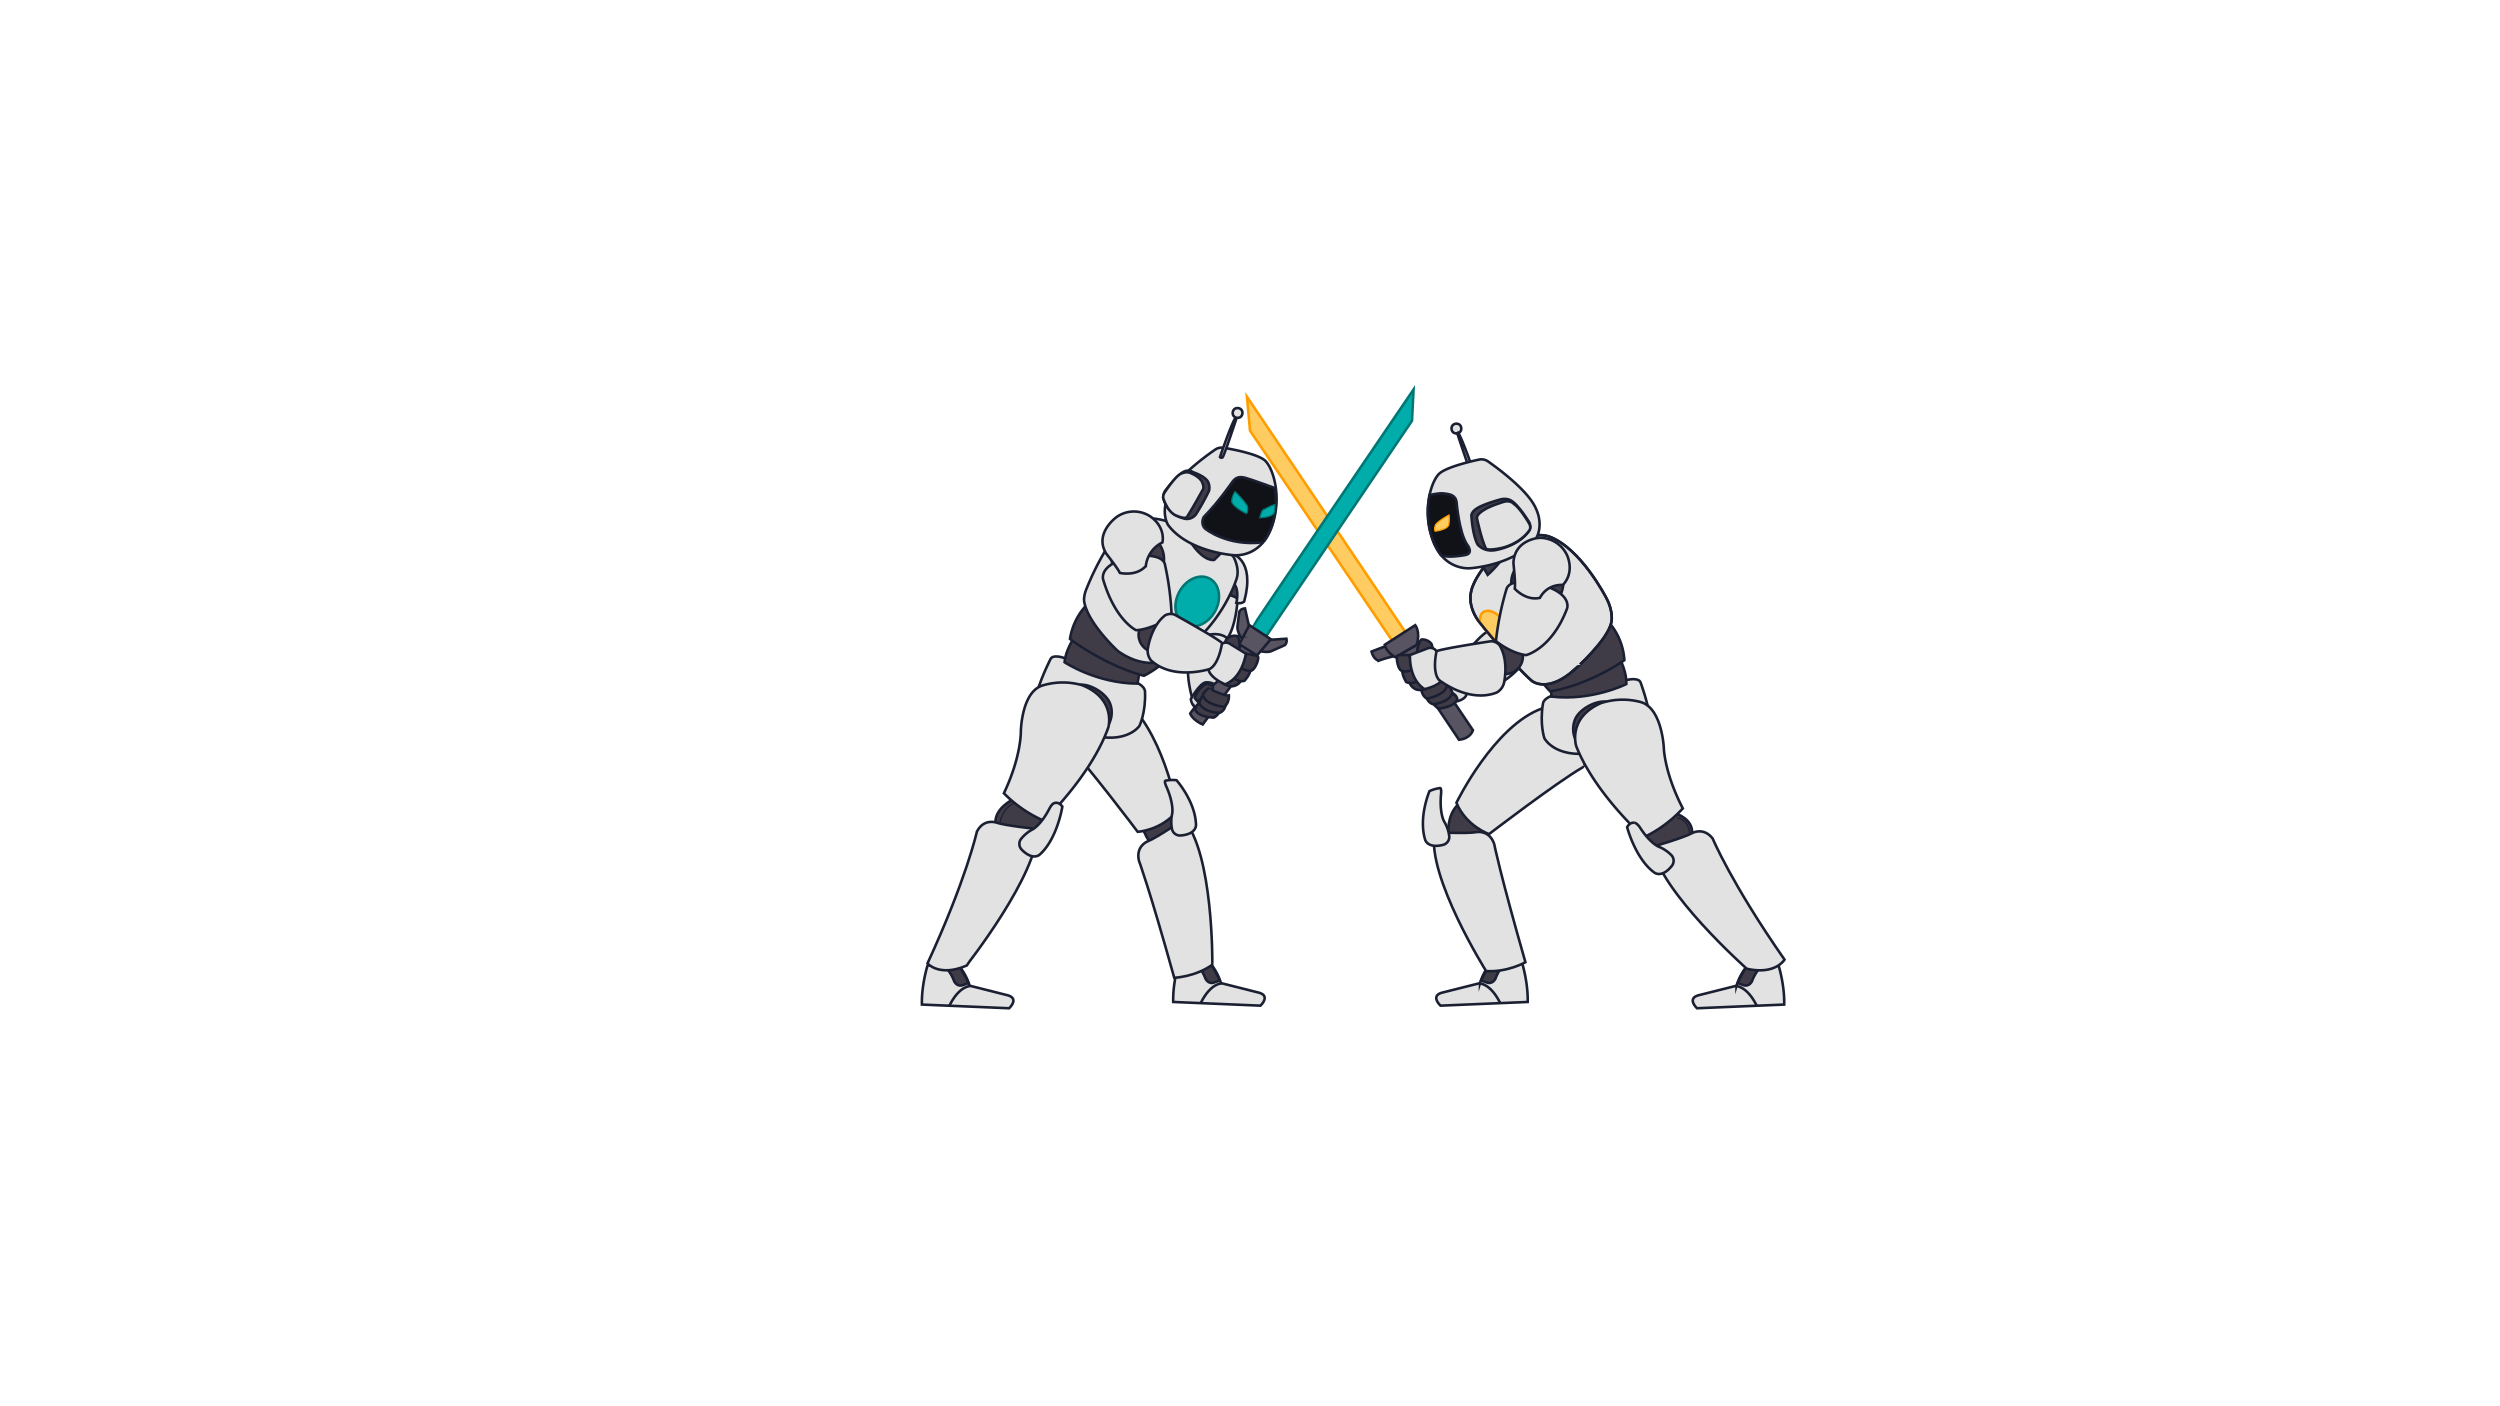 <svg xmlns="http://www.w3.org/2000/svg" viewBox="0 0 1920 1080"><defs><style>.cls-1,.cls-7,.cls-9{fill:none;}.cls-2{fill:#e2e2e2;}.cls-10,.cls-2,.cls-4,.cls-6,.cls-7,.cls-9{stroke:#1b1f32;}.cls-10,.cls-11,.cls-12,.cls-2,.cls-3,.cls-4,.cls-5,.cls-6,.cls-7,.cls-9{stroke-miterlimit:10;}.cls-10,.cls-2,.cls-3,.cls-4,.cls-5,.cls-6,.cls-7{stroke-width:2px;}.cls-11,.cls-3{fill:#ffcc62;stroke:#ff9d00;}.cls-4{fill:#595462;}.cls-12,.cls-5{fill:#00adab;stroke:#007774;}.cls-6,.cls-8{fill:#403c47;}.cls-10{fill:#101218;}</style></defs><title>AI_Loader_12</title><g id="Layer_31" data-name="Layer 31"><rect class="cls-1" width="1920" height="1080"/></g><g id="_10" data-name="10"><circle class="cls-2" cx="1118.51" cy="329.14" r="3.75" transform="translate(-31.8 138.95) rotate(-7.01)"/><path class="cls-2" d="M1132,363s-9.21-27-12.26-30.71l-.6.36s9.76,29.73,10.88,30.6A1.39,1.39,0,0,0,1132,363Z"/><polygon class="cls-3" points="1080.13 486.63 957.66 304.7 960 330.76 1070.37 493.76 1080.13 486.63"/><path class="cls-4" d="M1087.52,495.62c-.47-.21,43.72,65.19,43.72,65.19s-1.72,6.48-10.74,7.33l-44.39-66.37,11.4-6.14"/><path class="cls-4" d="M1064.7,496l-11.34,4.39s1.22,5.88,5.54,7a94.42,94.42,0,0,1,13.51-3.82S1067.43,494.37,1064.7,496Z"/><path class="cls-4" d="M1086.94,480.11s4.16,5.27,1.09,15.09l-16.41,9.53s-6.89-3.68-8.11-9.55Z"/><path class="cls-4" d="M964.44,501.37c-1,.95-40.77,55.05-40.77,55.05s-7.84-3.39-9.59-8.48l39.73-54.1Z"/><path class="cls-4" d="M970.93,491.68,988,490.52s.85,3-1.25,4.94L976.53,500s-3.1,1.85-11-.54Z"/><path class="cls-4" d="M959.93,483.93l-3.77-16.7s-3.16.06-4.38,2.61l-1.39,11.09s-.89,3.49,3.66,10.37Z"/><path class="cls-5" d="M960.29,484.14c0-1,125.31-185,125.31-185l-1.19,24L971,490.68Z"/><polygon class="cls-4" points="959.49 480.1 975.97 490.93 965.34 503.42 951.76 494.74 959.49 480.1"/><path class="cls-2" d="M905.29,739.66s-4.63,14.82-4.27,29.85L968,772.34s8.33-7.65-1.58-10.08L937.66,755a43.59,43.59,0,0,0-11.23-18.49Z"/><path class="cls-6" d="M912.45,736s8.87,3.38,13.35,15.58c0,0,1.83,4.08,5.87,3.25l5.08-1.79s-8.19-19.36-16.14-20.7Z"/><path class="cls-7" d="M938.43,755.24s-8.51-.52-16.31,15.16"/><path class="cls-6" d="M891.72,619.59s15.3-.21,21.52,24c0,0-22.63,8.94-28.77,4.13s-9.71-21.44-9.71-21.44Z"/><path class="cls-2" d="M819.84,550.52c17.29-22.31,40.52-15.74,40.52-15.74,32.34,22.79,44,87.63,44,87.63-12.24,15.43-30.62,16.42-30.62,16.42s-39.09-51.93-55.32-68.51C818.47,570.32,812.85,559.53,819.84,550.52Z"/><path class="cls-2" d="M909,629.31s-20.6,14.17-27.71,16.88c0,0-9.16,3.63-6.61,14.74,0,0,7.93,21.14,27.14,90,0,0,15.87-.56,29.26-10C931.09,740.9,932,655.27,909,629.31Z"/><path class="cls-2" d="M903.53,599.19s14.62,16.35,15,34.45c0,0,.38,7.06-11.75,8a6.3,6.3,0,0,1-6.62-4.6,28.34,28.34,0,0,1,.06-12s1.61-6.89-4.22-20.45c0,0-2.55-5.24-.56-5.07A27.67,27.67,0,0,1,903.53,599.19Z"/><path class="cls-2" d="M806.8,506.17s-6.66,12.95-10,24.52c0,0-1.56,18,32.57,31s45.69-4.15,45.69-4.15,5.09-10.2,4.3-26.67c0,0,0-5.1-10.6-8.23L816.21,505S808.56,502.45,806.8,506.17Z"/><path class="cls-6" d="M824.26,490.92s-5.91,8.66-6.69,17.68c0,0,24.4,16.26,56,16.43,0,0,1.51-6.8,1.31-10.92Z"/><path class="cls-6" d="M835.26,463.84a49,49,0,0,0-13.51,26.88s25.91,20,56.76,28.28c0,0,17.11-8.22,20-18Z"/><path class="cls-6" d="M777.85,614s-14,6.85-13.33,18l25.27,13s16.9-13,14-24Z"/><path class="cls-2" d="M712.29,741.66s-4.63,14.82-4.27,29.85L775,774.34s8.33-7.65-1.58-10.08L744.66,757a43.59,43.59,0,0,0-11.23-18.49Z"/><path class="cls-6" d="M719.45,738s8.87,3.38,13.35,15.58c0,0,1.83,4.08,5.87,3.25l5.08-1.79s-8.19-19.36-16.14-20.7Z"/><path class="cls-7" d="M745.43,757.24s-8.51-.52-16.31,15.16"/><path class="cls-6" d="M850.08,558.57a19.47,19.47,0,0,0,2.59-17.92c-3.67-10.13-21.39-18.72-27.59-12.92Z"/><path class="cls-2" d="M796.89,636.72s-24.87-2.53-32.05-5.07c0,0-9.33-3.16-14.58,7,0,0-8,36.35-37.95,101.26,0,0,9,10.58,29.78,1.78C742.09,741.66,797.59,671.36,796.89,636.72Z"/><path class="cls-2" d="M801.66,630.32s36.36-34.45,49.57-71.74c0,0,6.11-21.89-20.12-32.33a53.79,53.79,0,0,0-30.22.13l-.61.2C784.39,531.91,784,561.93,784,561.93s.41,19-13,47.29A98,98,0,0,0,801.66,630.32Z"/><path class="cls-2" d="M815.89,619.48s-3.89,25-17.5,36.93c0,0-5.16,4.83-13.68-3.86a6.3,6.3,0,0,1-.73-8,28.34,28.34,0,0,1,9.26-7.7s6.31-3.19,13-16.38c0,0,1.78-3.27,3.52-3.68C809.72,616.76,813,615.38,815.89,619.48Z"/><path class="cls-8" d="M943.52,441s12,4,9,19c0,0-8,5-13,0Z"/><path class="cls-2" d="M938.52,456c1,0,9,1,12,4,0,0-1.11,22.52-9.05,31.76,0,0-12.95,5.24-20.95,1.24,0,0-3-27,2-34A52.41,52.41,0,0,1,938.52,456Z"/><path class="cls-2" d="M915.52,535.78s-9-28.78,3-44.78c0,0,16-9,25,0,0,0-2.45,27.9-9.73,33.45Z"/><path class="cls-2" d="M945.52,425s19,4,10,37c0,0-2,2-6,1,0,0,3-11-3-16C946.52,447,941.52,432,945.52,425Z"/><path class="cls-2" d="M919.52,544s-4-1-5-7c0,0,7-13,12-13s5.78,1.68,5.78,1.68Z"/><path class="cls-6" d="M931.52,528s0-2-5-3c0,0-7,4-9,11,0,0,2,3,4,4C921.52,540,931.52,531,931.52,528Z"/><path class="cls-2" d="M903.52,403s37,15,44,25c0,0,5,9,2,17,0,0-12,39-49,60,0,0-18,12-42-5,0,0-24-22-26-39a23.13,23.13,0,0,1,2-9s17-44,36-52C870.52,400,882.52,394,903.52,403Z"/><path class="cls-6" d="M938.52,424l-6,6s-7,2-17-12Z"/><path class="cls-2" d="M1118.52,517s10-25,27-34c0,0,21,2,26,24,0,0-15,23-42,25Z"/><path class="cls-2" d="M1115.52,539s9,0,11-6-14-15-14-15l-12,4Z"/><path class="cls-2" d="M1169,739.66s4.63,14.82,4.27,29.85l-66.94,2.83s-8.33-7.65,1.58-10.08l28.72-7.22a43.59,43.59,0,0,1,11.23-18.49Z"/><path class="cls-6" d="M1161.86,736s-8.87,3.38-13.35,15.58c0,0-1.83,4.08-5.87,3.25l-5.08-1.79s8.19-19.36,16.14-20.7Z"/><path class="cls-7" d="M1135.88,755.24s8.51-.52,16.31,15.16"/><path class="cls-6" d="M1124.46,614.76s-14.44,5.06-11.95,30c0,0,24.32.62,28.44-6s1.75-23.47,1.75-23.47Z"/><path class="cls-2" d="M1219.32,570.05c-10.66-26.14-34.79-26.05-34.79-26.05-37.27,13.26-66,72.56-66,72.56,7.64,18.16,25.08,24,25.08,24s51.61-39.52,71.69-51.12C1215.31,589.49,1223.62,580.61,1219.32,570.05Z"/><path class="cls-2" d="M1101.73,639.15s25,1.29,32.45-.12c0,0,9.7-1.7,13.35,9.1,0,0,4.31,22.17,24,90.88,0,0-13.81,7.83-30.18,6.78C1141.34,745.78,1095.76,673.29,1101.73,639.15Z"/><path class="cls-2" d="M1097.86,607.57s-8.68,20.14-3.32,37.44c0,0,1.88,6.82,13.68,3.86a6.3,6.3,0,0,0,4.82-6.46,28.34,28.34,0,0,0-3.88-11.4s-3.71-6-2.49-20.73c0,0,.75-5.78-1.08-5A27.67,27.67,0,0,0,1097.86,607.57Z"/><path class="cls-2" d="M1260,524.22s5.07,13.65,7,25.54c0,0-.6,18.1-36,26.87s-44.87-9.56-44.87-9.56-3.84-10.73-1.09-27c0,0,.61-5.06,11.5-6.91l54.29-11.23S1258.74,520.31,1260,524.22Z"/><path class="cls-6" d="M1244.52,507s4.84,9.3,4.53,18.35c0,0-26.16,13.24-57.53,9.65,0,0-.69-6.93,0-11Z"/><path class="cls-6" d="M1236.52,479a49,49,0,0,1,11,28s-25.52,18.52-57,24c0,0-12.83-13.22-14.82-23.22Z"/><path class="cls-2" d="M1237.52,478s2-8-4-19c0,0-19.56-38.31-44-47,0,0-21-8-47.35,20.41-.68.73-10.75,12.86-12.35,21.94,0,0-3.25,10.27,5.7,22.64,0,0,26,33,41,46,0,0,12,10,33-9C1209.52,514,1234.52,492,1237.52,478Z"/><path class="cls-3" d="M1136.52,478s-1-8,5-8.76c0,0,7.45-2,15,10.76,0,0,8,15-.66,20.6C1155.86,500.6,1140.52,484,1136.52,478Z"/><path class="cls-7" d="M1237.52,478s2-8-4-19c0,0-19.56-38.31-44-47,0,0-21-8-47.35,20.41-.68.73-10.75,12.86-12.35,21.94,0,0-3.25,10.27,5.7,22.64,0,0,26,33,41,46,0,0,12,10,33-9C1209.52,514,1234.52,492,1237.52,478Z"/><path class="cls-6" d="M1287.46,625s12.76,3.89,12.1,15.06l-24,16s-16.9-13-14-24Z"/><path class="cls-9" d="M1297.77,642s.48-12.16-9.82-13.88"/><circle class="cls-6" cx="1156.07" cy="504.15" r="13.5" transform="translate(-45.89 122.11) rotate(-5.93)"/><path class="cls-9" d="M1146.16,504.66S1143.45,500,1154,493"/><path class="cls-2" d="M1366,741.66s4.63,14.82,4.27,29.85l-66.94,2.83s-8.33-7.65,1.58-10.08l28.72-7.22a43.59,43.59,0,0,1,11.23-18.49Z"/><path class="cls-6" d="M1358.86,738s-8.87,3.38-13.35,15.58c0,0-1.83,4.08-5.87,3.25l-5.08-1.79s8.19-19.36,16.14-20.7Z"/><path class="cls-7" d="M1332.88,757.24s8.51-.52,16.31,15.16"/><path class="cls-6" d="M1100.43,539.83a10.76,10.76,0,0,0,4.75,4.3s12-.93,14-7.34a6.46,6.46,0,0,0-3.76-4.46S1108.65,540.53,1100.43,539.83Z"/><path class="cls-6" d="M1095.68,535.54a7.1,7.1,0,0,0,4.91,5.28s12-.93,14.83-8.48a10.82,10.82,0,0,0-4.08-6.43S1101.93,536.55,1095.68,535.54Z"/><path class="cls-6" d="M1091.44,528.12s0,6.08,4.4,8.4c0,0,14.81-2.4,15.5-10.62,0,0-2.61-3.63-4.75-4.3C1106.6,521.61,1094.56,528.63,1091.44,528.12Z"/><path class="cls-6" d="M1112.34,511.87s4.75,4.3,6.54,9.07a7.27,7.27,0,0,1-4.14,5.74s-5.26-1.17-10.32-7.44c0,0,6.78-8.19,7.92-7.36"/><path class="cls-6" d="M1100,524.78s-2.91,6.45-11.83,4.91c0,0-6.72-1.94-5.74-8.95,0,0,10.72-1.06,12.23-2.71Z"/><path class="cls-6" d="M1092,521.24s-6.48,5.22-12,2.59c0,0-3.67-5.32-3.11-10.84h0s9,1.1,10.57-.54h0l4.51,8.79"/><path class="cls-6" d="M1082.84,503.09s-8.24-.3-9.48.38-.36,8.14,2,10.89,8.82.31,8.82.31l-1.56-10.74"/><path class="cls-6" d="M1211.31,570.41a19.47,19.47,0,0,1-1.61-18c4.22-9.91,22.39-17.52,28.26-11.39Z"/><path class="cls-2" d="M1269.1,650.35s24-6.87,30.66-10.63c0,0,8.63-4.75,15.58,4.29,0,0,14.31,34.37,55.19,93,0,0-7,12-29,7C1341.52,744,1274.51,684.58,1269.1,650.35Z"/><path class="cls-2" d="M1262.52,643s-37.52-33.19-52-70c0,0-6.85-21.66,19-33a53.79,53.79,0,0,1,30.21-.91l.61.18c16.06,4.79,17.45,34.78,17.45,34.78s.25,19,14.61,46.81A98,98,0,0,1,1262.52,643Z"/><path class="cls-2" d="M1249.62,635.26s6.35,24.46,21.07,35c0,0,5.62,4.3,13.23-5.19a6.3,6.3,0,0,0-.07-8.06,28.34,28.34,0,0,0-10-6.74s-6.59-2.55-14.51-15c0,0-2.1-3.08-3.87-3.32C1255.49,631.95,1252.07,630.9,1249.62,635.26Z"/><path class="cls-6" d="M1138.56,435.5c.92.38,4,6,4,6s11.83-10.25,16.43-21.34Z"/><path class="cls-2" d="M1136.3,352.89s-24.57,5-30.91,10.85-13.58,28.87-4.69,52,28.73,20.65,28.73,20.65,35-2.29,50.53-23.34c0,0,6.72-10.9-2.18-25.93s-35.28-32.94-35.28-32.94A8.76,8.76,0,0,0,1136.3,352.89Z"/><path class="cls-10" d="M1097.85,380.29s6.83-1.85,10.92-1.34,9.18.89,9.91,6.84c0,0,1.81,23,8,32.27,0,0,5.94,7.33-2,8.31,0,0-12.14,2.38-17.79.11C1106.89,426.47,1092.33,409.18,1097.85,380.29Z"/><path class="cls-11" d="M1112.83,395.58s-7.57,4-10.19,7.3c0,0-1.62,3.22-.38,5.08,0,0,9.93-1.22,10.43-5.31A24.42,24.42,0,0,0,1112.83,395.58Z"/><path class="cls-6" d="M1130.07,396.48s.72,14,4.67,21.59c0,0,4.82,6.46,14.63,4.25,0,0,17.74-3.19,25.33-15.2a7.2,7.2,0,0,0-.85-6.95s-7.54-12.17-13-15.53c0,0-3.34-2.61-9.18-.89,0,0-13.65,3.69-18.25,7.28C1133.43,391,1129.7,393.5,1130.07,396.48Z"/><path class="cls-2" d="M1134.28,398s3.4,16.27,6.9,23.33c0,0,1.24,1.86,12-.47,0,0,13.77-2.7,21.49-13.72,0,0,1.61-2.15-.58-5.62,0,0-6.66-11.35-11.44-14.51,0,0-2.71-3.17-7.78-1.61,0,0-11.67,3.45-16.26,7C1138.63,392.4,1133.94,395.21,1134.28,398Z"/><circle class="cls-6" cx="1180.58" cy="447.71" r="20" transform="translate(557.74 1546.02) rotate(-81.21)"/><path class="cls-2" d="M1156.81,453a224.18,224.18,0,0,0-7.94,39.33s11.29,9.39,23.2,10.79c0,0,19.69-4.74,31.36-35.59,0,0,5.6-13.44-26.82-20.26C1176.61,447.27,1158.85,444.18,1156.81,453Z"/><path class="cls-6" d="M1088.28,500.6s.92-7.75,3.55-9.5a9.13,9.13,0,0,1,7.53,3.36s2.92,7.56-.16,11.49Z"/><path class="cls-2" d="M1096.87,497.78l-14,5.31s-1.16,18.4,11.18,26.13c0,0,8.8-1.62,13.35-6.55a12.13,12.13,0,0,0,2.35-4.53c1.42-4.9-5-15-7.08-18.7A5.64,5.64,0,0,0,1096.87,497.78Z"/><path class="cls-2" d="M1144.37,492.58s-37.06,5.59-41.09,7.55c0,0-3.72,15.57,1.89,22.09,0,0,22.67,18.18,44.37,9.62a11.68,11.68,0,0,0,5.48-7.14s4.15-17.31-3.5-29.32C1151.52,495.38,1148.58,492,1144.37,492.58Z"/><path class="cls-2" d="M1182.32,413.06s-19,1-20,19.07c-.06,1,1.78,14.93,1,20,0,0,8.51,9.57,19.39,7,0,0,4.47-10.25,17.51-9.93,0,0,8.62-7.46,3.9-21.23A22.9,22.9,0,0,0,1182.32,413.06Z"/><path class="cls-2" d="M939.65,343.89s25.57,4,31.91,9.85,13.58,28.87,4.69,52-28.73,20.65-28.73,20.65-35-2.29-50.53-23.34c0,0-6.72-10.9,2.18-25.93s34.28-31.94,34.28-31.94A8.76,8.76,0,0,1,939.65,343.89Z"/><path class="cls-10" d="M979.52,375s-19-7-23-8-7-1-10,3c0,0-11,16-22,27,0,0-3,5,1,9,0,0,17,14,44.54,10.47C970.06,416.47,982.52,403,979.52,375Z"/><path class="cls-12" d="M948.52,377.58s7.61,7.44,9.46,11.26c0,0,.82,4-.78,5.57,0,0-11.58-5.66-11.21-9.77C946,384.64,945.93,381.64,948.52,377.58Z"/><path class="cls-6" d="M928.52,377a188.83,188.83,0,0,1-10,18s-4,5.84-11.22,2.54c0,0-10.3-2.17-13.85-14.78a8.85,8.85,0,0,1,2.07-6.69s8.38-11,13.34-13.66a7.18,7.18,0,0,1,7.39.2s10.27,3.39,11.88,8.22A10.82,10.82,0,0,1,928.52,377Z"/><path class="cls-2" d="M924.06,375.51s-7.95,14.5-12.12,21c0,0-.4,3-8.42-.5,0,0-6.23-1.58-10.07-13.24,0,0-.83-2.28,1.59-5.43,0,0,7.09-10.8,11.48-13.34,0,0,4-2,7-1,0,0,6.11,2,9,6C922.52,369,924.88,372.85,924.06,375.51Z"/><path class="cls-12" d="M979,387.5s-6.22,2.25-9.62,4.79a41.32,41.32,0,0,0-1.87,5.31s6.93,0,10.23-2.63C977.77,395,979.37,393.57,979,387.5Z"/><ellipse class="cls-5" cx="919.52" cy="462" rx="20" ry="15.64" transform="translate(75.01 1050.02) rotate(-61.53)"/><circle class="cls-6" cx="871.46" cy="427.02" r="20" transform="matrix(1, -0.08, 0.08, 1, -31.72, 71.97)"/><path class="cls-6" d="M935.84,520.05s1.64,6.88,10.69,7c0,0,7-.64,7.32-7.71,0,0-10.33-3.06-11.5-5Z"/><path class="cls-6" d="M944.43,518.09s5.38,6.34,11.26,4.8c0,0,4.6-4.53,5.1-10.06h0s-9.1-.62-10.28-2.52h0l-6.09,7.78"/><path class="cls-6" d="M956.81,502s8.15,1.26,9.24,2.16-1.18,8.06-4,10.33-8.72-1.36-8.72-1.36l3.55-10.26"/><path class="cls-6" d="M951.94,498.52s.56-7.79-1.7-10a9.13,9.13,0,0,0-8,1.88s-4.29,6.87-2,11.32Z"/><path class="cls-2" d="M944,494.13,956.81,502s-2.33,18.29-15.9,23.56c0,0-8.33-3.25-11.87-8.95a12.13,12.13,0,0,1-1.46-4.89c-.47-5.08,7.77-13.77,10.48-17A5.64,5.64,0,0,1,944,494.13Z"/><circle class="cls-6" cx="887.93" cy="487.53" r="13.5" transform="translate(-45.61 94.32) rotate(-5.93)"/><path class="cls-2" d="M894.78,434a224.18,224.18,0,0,1,5.07,39.8s-15.35,9.65-27.33,10.19c0,0-15.88-7.25-25.29-38.87,0,0-4.62-13.81,28.22-18.27C875.45,426.86,893.38,425.07,894.78,434Z"/><path class="cls-2" d="M857.49,397.13s-17.39,12.4-8,27.87c.52.85,8.3,10.48,10.57,15,0,0,12.44,3,19.93-5.28a23,23,0,0,1,12.75-18.12s2.85-11-8.87-19.68A22.9,22.9,0,0,0,857.49,397.13Z"/><path class="cls-2" d="M902.67,472.36s32.76,18.21,35.84,21.45c0,0-2,15.89-9.5,20,0,0-27.6,9.09-44.93-6.52a11.68,11.68,0,0,1-2.63-8.61S883.62,481,895,472.48C895,472.48,898.92,470.37,902.67,472.36Z"/><path class="cls-6" d="M936.69,546.45a10.76,10.76,0,0,1-4.42,4.63s-12,0-14.51-6.29a6.46,6.46,0,0,1,3.42-4.72S928.55,547.75,936.69,546.45Z"/><path class="cls-6" d="M941.11,541.82a7.1,7.1,0,0,1-4.51,5.63s-12,0-15.42-7.37a10.82,10.82,0,0,1,3.6-6.71S935,543.29,941.11,541.82Z"/><path class="cls-6" d="M943.79,534.11s.47,6.06-3.77,8.7c0,0-14.94-1.3-16.24-9.45,0,0,2.34-3.81,4.42-4.63C928.2,528.73,940.72,534.85,943.79,534.11Z"/><path class="cls-9" d="M768,631.5s2-12,12-15"/><path class="cls-2" d="M936.95,351s9.21-27,12.26-30.71l.6.36s-9.76,29.73-10.88,30.6A1.39,1.39,0,0,1,936.95,351Z"/><circle class="cls-2" cx="950.43" cy="317.14" r="3.75" transform="translate(519.69 1221.77) rotate(-82.99)"/></g></svg>